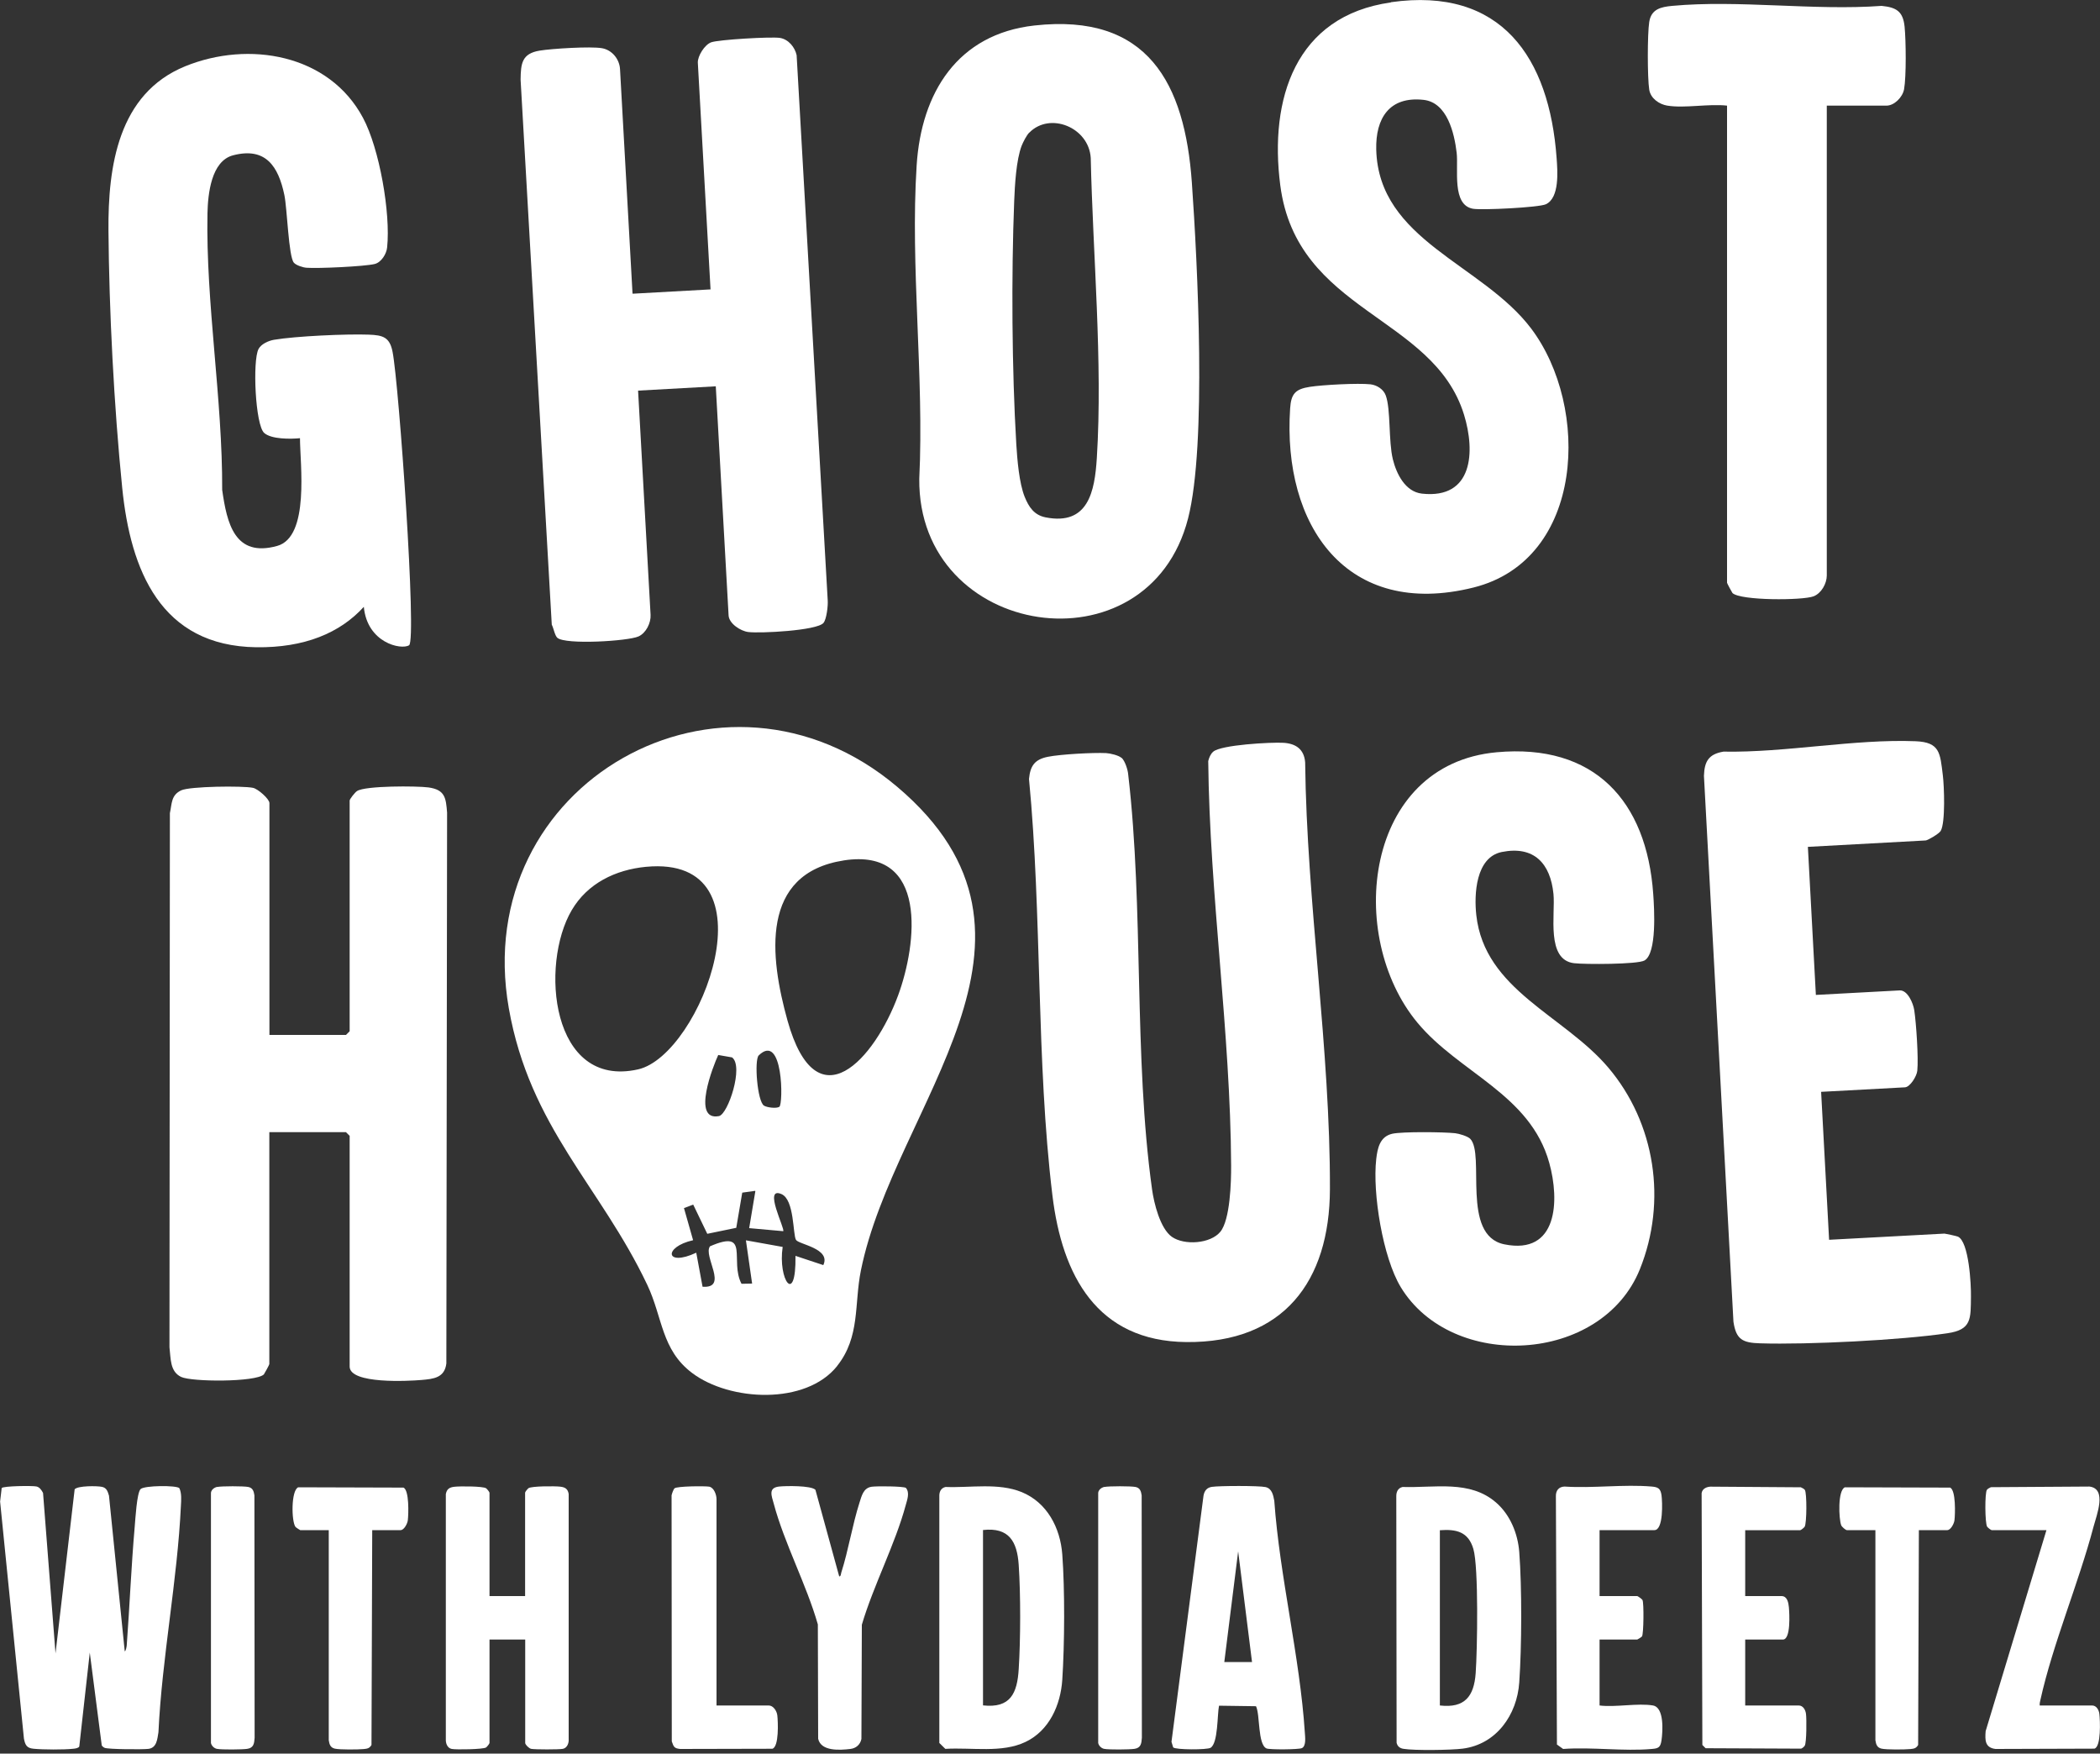 <?xml version="1.0" encoding="UTF-8"?><svg id="b" xmlns="http://www.w3.org/2000/svg" viewBox="0 0 200 167"><rect x="0" y="0" width="200" height="167" fill="#333333" stroke="none"/><path d="M60.27,27.97l7.4-.41-1.21-21.59c-.03-.62.64-1.71,1.27-1.94.71-.26,5.74-.55,6.55-.42s1.43.89,1.59,1.65l2.96,51.91c.04.5-.11,1.82-.41,2.16-.65.73-6.03,1-7.15.86-.75-.09-1.84-.81-1.88-1.58l-1.22-21.82-7.4.41,1.19,21.36c.04.75-.42,1.72-1.15,2.05-1,.45-6.96.81-7.73.13-.24-.21-.36-.93-.53-1.25l-2.97-51.91c.02-1.54.12-2.48,1.82-2.76,1.16-.19,4.85-.42,5.93-.23.97.17,1.67,1.05,1.72,2l1.19,21.36Z" fill="#fff"/><path d="M25.65,98.56h7.3l.35-.35v-21.97c0-.14.51-.79.71-.91.79-.51,5.68-.49,6.8-.34,1.58.22,1.66,1,1.77,2.4l-.07,52.46c-.17,1.36-1.2,1.47-2.37,1.57s-6.84.42-6.84-1.28v-21.97l-.35-.35h-7.3v22.09c0,.06-.48.94-.52.98-.79.75-6.87.72-7.88.24-1.08-.52-.98-1.77-1.11-2.83l.04-50.86c.2-.93.11-1.71,1.07-2.17.81-.39,5.87-.45,6.85-.24.47.1,1.56,1.06,1.56,1.45v22.09Z" fill="#fff"/><path d="M98.5,2.43c10.83-1.21,14.34,5.52,15.01,14.95.54,7.69,1.43,25-.36,31.99-3.8,14.81-25.75,11.47-25.6-3.77.47-9.74-.87-20.2-.25-29.85.44-6.92,3.89-12.5,11.2-13.32ZM98.02,12.63c-.25.25-.58.9-.72,1.25-.52,1.36-.65,3.75-.71,5.27-.28,7.06-.22,16.1.2,23.15.09,1.46.27,3.71.8,5.02.39.96.89,1.73,1.99,1.95,4.07.8,4.68-2.47,4.88-5.66.57-9.15-.38-19.39-.58-28.57-.18-2.91-3.89-4.42-5.86-2.4Z" fill="#fff"/><path d="M106.81,72.16c.33.29.61,1.16.64,1.62,1.49,12.76.51,26.89,2.27,39.49.18,1.31.77,3.73,1.89,4.52,1.19.83,3.67.66,4.61-.48s1.04-4.77,1.03-6.31c-.06-12.67-2.05-25.8-2.18-38.52.08-.33.22-.67.47-.89.73-.66,5.52-.92,6.69-.85s1.97.6,2.07,1.86c.15,13.37,2.4,27.35,2.36,40.65-.03,8.78-4.42,14.64-13.67,14.56-8.53-.08-11.84-6.36-12.76-13.97-1.56-12.85-.98-26.7-2.23-39.66.12-1.24.53-1.86,1.81-2.11,1.19-.24,4.31-.41,5.53-.35.39.02,1.19.21,1.46.45Z" fill="#fff"/><path d="M27.99,25.02c-.51-.57-.64-5.2-.91-6.46-.57-2.71-1.77-4.58-4.88-3.77-2.09.54-2.4,3.7-2.44,5.51-.17,8.54,1.44,17.73,1.4,26.35.45,3.17,1.18,6.47,5.24,5.34,3.12-.87,2.17-7.83,2.17-10.26-.89.09-2.73.11-3.41-.5-.85-.76-1.12-6.89-.54-7.99.25-.48.95-.79,1.47-.88,2.04-.35,6.92-.57,9.04-.49,1.33.05,1.99.23,2.26,1.65.61,3.13,2.32,27.46,1.57,27.93s-3.99-.22-4.31-3.66c-2.27,2.5-5.67,3.91-10.24,3.85-9.11-.12-11.98-7.34-12.77-15.17s-1.25-16.93-1.31-24.5c-.05-6.1.91-13.05,7.31-15.66,6.05-2.46,13.69-1.16,16.93,4.91,1.57,2.93,2.64,9.07,2.3,12.34-.06.62-.55,1.42-1.18,1.58-.98.24-5.39.44-6.48.36-.35-.02-1-.23-1.22-.48Z" fill="#fff"/><path d="M140.01,108.44c1.47,1.47-.91,9.2,3.25,10.06,5.12,1.05,5.28-4.2,4.29-7.75-1.81-6.55-8.58-8.56-12.56-13.36-6.85-8.26-5.07-24.6,7.55-25.75,9.29-.85,14.29,4.62,14.91,13.5.1,1.38.36,5.65-.83,6.33-.66.38-5.68.38-6.7.26-2.7-.31-1.78-4.65-1.97-6.59-.29-2.91-1.85-4.62-4.93-4-2.48.51-2.64,4.04-2.42,6.01.79,7.15,8.35,9.54,12.57,14.52,4.48,5.29,5.61,12.74,3.01,19.2-3.64,9.02-17.91,9.74-22.78,1.7-1.7-2.81-2.7-8.94-2.33-12.19.12-1.03.34-2.14,1.53-2.41.95-.21,4.9-.17,5.98-.05.38.04,1.18.28,1.44.53Z" fill="#fff"/><path d="M132.47.21c10.52-1.49,15.09,5.27,15.78,14.86.09,1.23.29,3.76-1.02,4.38-.64.31-6.11.58-6.95.43-2.03-.36-1.37-3.76-1.55-5.33-.22-1.87-.9-4.79-3.15-5.04-3.26-.36-4.58,1.75-4.51,4.73.22,8.67,10.09,10.88,14.75,17.04,5.64,7.47,5.12,22.02-5.48,24.67-12.09,3.02-18.22-5.9-17.47-17.06.09-1.39.5-1.84,1.88-2.05,1.2-.19,4.61-.37,5.77-.24.61.07,1.25.47,1.46,1.07.48,1.31.25,4.33.67,6.06.34,1.39,1.18,3.1,2.77,3.28,4.86.54,5.1-3.98,4.01-7.52-2.93-9.49-15.93-9.71-17.5-21.85-1.06-8.19,1.42-16.13,10.54-17.41Z" fill="#fff"/><path d="M172.18,80.66l.76,14.09,7.98-.43c.76-.04,1.29,1.23,1.39,1.88.19,1.27.41,4.56.29,5.77-.05.52-.69,1.56-1.18,1.58l-7.98.43.76,14.09,10.99-.59c.07,0,1.19.24,1.28.29,1.05.48,1.26,4.56,1.24,5.71-.03,2.1.09,3.15-2.24,3.49-4.45.66-13.31,1.1-17.83.96-1.67-.05-2.3-.35-2.55-2.06l-2.81-51.99c.05-1.37.44-2.06,1.86-2.3,5.91.11,12.47-1.22,18.29-.99,2.34.09,2.34,1.14,2.6,3.23.13,1.02.26,4.51-.2,5.31-.16.27-1.23.9-1.44.91l-11.22.61Z" fill="#fff"/><path d="M158.79,10.06c-.78-.13-1.59-.69-1.72-1.52-.18-1.12-.18-5.32,0-6.45.19-1.22,1.1-1.43,2.18-1.53,6.32-.59,13.53.47,19.95,0,1.42.14,2.04.53,2.19,1.98.13,1.3.17,4.73-.05,5.96-.14.76-.93,1.56-1.68,1.56h-5.68v44.75c0,.75-.51,1.69-1.26,1.98-1.05.4-6.94.42-7.72-.31-.04-.04-.52-.93-.52-.98V10.06c-1.73-.2-4.03.27-5.68,0Z" fill="#fff"/><path d="M5.28,157.52l1.83-15.69c.3-.35,2.16-.33,2.61-.23s.54.45.66.84l1.5,14.82c.1,0,.18-.44.19-.57.28-3.76.43-7.54.76-11.3.06-.68.2-3.23.56-3.58s3.41-.37,3.69-.09c.23.48.18,1.13.15,1.66-.33,7.1-1.8,14.45-2.14,21.59-.11.64-.15,1.47-.94,1.58-.52.07-3.87.05-4.19-.1-.11-.05-.21-.13-.27-.23l-1.14-8.84-1,8.95c-.1.16-.39.19-.57.21-.91.1-2.87.09-3.78,0-.65-.06-.8-.35-.92-.96l-2.27-22.58.15-1.29c.2-.2,2.89-.23,3.3-.15.31.06.5.35.64.62l1.19,15.32Z" fill="#fff"/><path d="M133.58,141.61c3.07.1,6.4-.69,8.9,1.48,1.34,1.16,2.07,2.94,2.21,4.7.26,3.41.24,9.01,0,12.44-.21,3.07-2.17,5.89-5.39,6.3-1.1.14-4.57.19-5.62.02-.35-.05-.59-.23-.67-.58l-.03-23.45c-.01-.43.15-.81.6-.91ZM137.14,162.42c2.36.27,3.24-.87,3.4-3.07s.29-10.12-.22-11.84c-.48-1.63-1.61-1.9-3.19-1.78v16.69Z" fill="#fff"/><path d="M90.06,141.61c2.38.09,5.02-.42,7.25.49,2.42,1,3.67,3.4,3.86,5.94.25,3.34.22,8.58,0,11.93-.16,2.41-1.24,4.84-3.5,5.92s-5.1.51-7.64.66l-.57-.56v-23.47c-.02-.43.14-.81.59-.91ZM93.62,145.72v16.69c2.61.29,3.26-1.15,3.4-3.45.18-2.85.19-7.09,0-9.93-.15-2.22-.92-3.6-3.4-3.32Z" fill="#fff"/><path d="M46.61,152h3.4v-9.85c0-.07.24-.37.33-.43.32-.2,2.51-.2,3.01-.14.47.05.73.21.81.7v23.34c.03.37-.14.85-.56.93-.37.07-2.65.07-3.01,0-.21-.04-.57-.4-.57-.56v-9.85h-3.4v9.85c0,.07-.24.37-.33.43-.29.18-2.82.22-3.26.14s-.59-.56-.57-.93v-23.34c.09-.49.35-.65.82-.7.49-.06,2.69-.06,3.01.14.09.06.33.36.33.43v9.85Z" fill="#fff"/><path d="M116.1,162.42c-.18.86-.08,3.59-.81,4.03-.34.2-3.32.2-3.56-.04l-.16-.53,3.05-23.44c.08-.46.32-.77.79-.84.69-.11,4.5-.12,5.12.02s.73.78.83,1.3c.52,7.27,2.44,14.86,2.91,22.08.03.44.14,1.28-.28,1.48-.31.14-3.06.16-3.37.03-.85-.38-.6-3.21-1-4.02l-3.53-.05ZM119.24,158.28l-1.32-10.54-1.32,10.54h2.64Z" fill="#fff"/><path d="M157.43,162.42c1.08.19.93,2.46.81,3.31-.1.67-.28.78-.93.83-2.68.24-5.72-.2-8.44,0l-.59-.42-.1-23.63c-.02-.54.26-.92.82-.94,2.69.18,5.66-.23,8.31,0,.59.05.84.18.93.83.08.59.2,3.32-.68,3.32h-5.22v6.28h3.59c.05,0,.46.29.5.38.14.29.11,3.23-.05,3.46-.04.06-.42.3-.45.3h-3.59v6.28c1.52.19,3.65-.25,5.1,0Z" fill="#fff"/><path d="M166.21,145.72v6.28h3.46c.55,0,.66.64.7,1.06.05.58.2,3.08-.57,3.08h-3.59v6.28h5.1c.42,0,.65.44.69.81.06.48.06,2.72-.12,3.02-.06.1-.24.25-.35.28l-9.09-.04-.31-.31-.07-23.79c-.06-.51.35-.78.82-.81l8.63.06c.12.06.3.14.38.25.2.29.19,3.17-.02,3.51-.06.09-.36.33-.43.33h-5.22Z" fill="#fff"/><path d="M194.28,162.42h4.97c.42,0,.65.44.69.81.07.62.18,3.11-.47,3.3l-9.42.03c-1.01-.12-1.01-.84-.94-1.7l5.79-19.14h-5.22c-.07,0-.37-.24-.43-.33-.21-.34-.23-3.22-.02-3.51.08-.11.26-.19.38-.25l9.38-.06c1.7.2.69,2.71.4,3.8-1.43,5.42-3.88,11.16-5.07,16.54-.04.17-.08.33-.06.51Z" fill="#fff"/><path d="M79.91,150.12c.18.03.17-.22.21-.35.69-2.16,1.05-4.53,1.74-6.68.2-.62.36-1.38,1.14-1.5.42-.07,3.07-.06,3.28.11.38.46.12,1.12-.02,1.64-1.01,3.74-3.07,7.63-4.18,11.39l-.04,10.88c-.11.53-.51.89-1.06.95-1,.12-2.79.24-3.06-.97l-.03-10.89c-1.09-3.81-3.19-7.72-4.2-11.5-.2-.74-.55-1.51.5-1.63.64-.07,3.06-.11,3.47.31l2.26,8.23Z" fill="#fff"/><path d="M35.45,145.72l-.07,20.46c-.2.33-.39.35-.74.39-.54.05-2.27.07-2.75-.04-.43-.1-.52-.41-.58-.8v-20.01h-2.72s-.4-.24-.45-.31c-.39-.53-.43-3.46.26-3.77l10.03.03c.55.26.48,2.51.41,3.11-.04.33-.36.94-.69.94h-2.71Z" fill="#fff"/><path d="M182.75,145.72l-.07,20.46c-.2.33-.39.35-.74.39-.54.05-2.27.07-2.75-.04-.43-.1-.52-.41-.58-.8v-20.01h-2.72c-.11,0-.48-.31-.54-.47-.23-.63-.34-3.31.35-3.61l10.03.03c.55.26.48,2.51.41,3.11-.04.33-.36.94-.69.94h-2.71Z" fill="#fff"/><path d="M68.24,162.42h4.97c.44,0,.77.52.82.94.07.61.17,2.99-.47,3.18l-8.79.02c-.56-.06-.61-.2-.79-.72l-.02-23.43c.02-.14.18-.58.28-.67.22-.21,2.88-.23,3.3-.16.47.09.7.79.7,1.19v19.64Z" fill="#fff"/><path d="M20.68,141.61c.42-.09,2.54-.09,2.97,0s.52.41.58.8l.02,23.09c-.04.54-.09.96-.71,1.05-.47.07-2.44.09-2.88,0-.27-.05-.52-.3-.57-.56v-23.73c-.03-.34.28-.59.59-.66Z" fill="#fff"/><path d="M105.18,141.61c.42-.09,2.54-.09,2.97,0s.52.41.58.8l.02,23.09c-.04.54-.09.96-.71,1.05-.47.07-2.44.09-2.88,0-.27-.05-.52-.3-.57-.56v-23.73c-.03-.34.28-.59.59-.66Z" fill="#fff"/><path d="M79.73,130.09c-2.98,3.74-10.23,3.37-13.82.66-2.94-2.22-2.79-5.28-4.27-8.4-4.46-9.39-11.18-14.98-13.18-26.32-3.78-21.43,20.43-35.12,37-21.09,17.07,14.45-.27,30.23-3.47,46.05-.65,3.21-.05,6.31-2.26,9.09ZM80.37,81.94c-8.02,1.24-7.06,9.18-5.37,15.25,2.78,9.95,8.32,3.63,10.54-2.41,1.79-4.87,2.9-14.09-5.18-12.84ZM61.52,82.55c-2.9.28-5.57,1.57-7.07,4.13-3.04,5.15-2,17.03,6.32,15.16,6.02-1.35,13.22-20.47.76-19.29ZM74.22,105.41c.39-.24.37-7.16-1.96-4.9-.44.43-.14,4.41.51,4.79.31.18,1.17.28,1.44.11ZM68.4,100.48c-.47,1-2.56,6.31.07,5.81.87-.17,2.38-4.75,1.25-5.59l-1.32-.23ZM71.9,113.41l-1.21.17-.57,3.35-2.76.57-1.34-2.78-.88.33.87,3.06c-2.85.64-2.66,2.57.3,1.19l.6,3.24c2.52.18.02-2.93.71-3.85,3.87-1.68,1.84,1.37,3,3.57l1.01-.02-.59-4.12,3.5.63c-.47,3.11,1.29,5.67,1.22.85l2.65.88c.75-1.58-2.34-1.97-2.6-2.4-.31-.5-.14-3.82-1.38-4.36-1.78-.78.37,3.34.16,3.53l-3.24-.29.59-3.53Z" fill="#fff"/></svg>